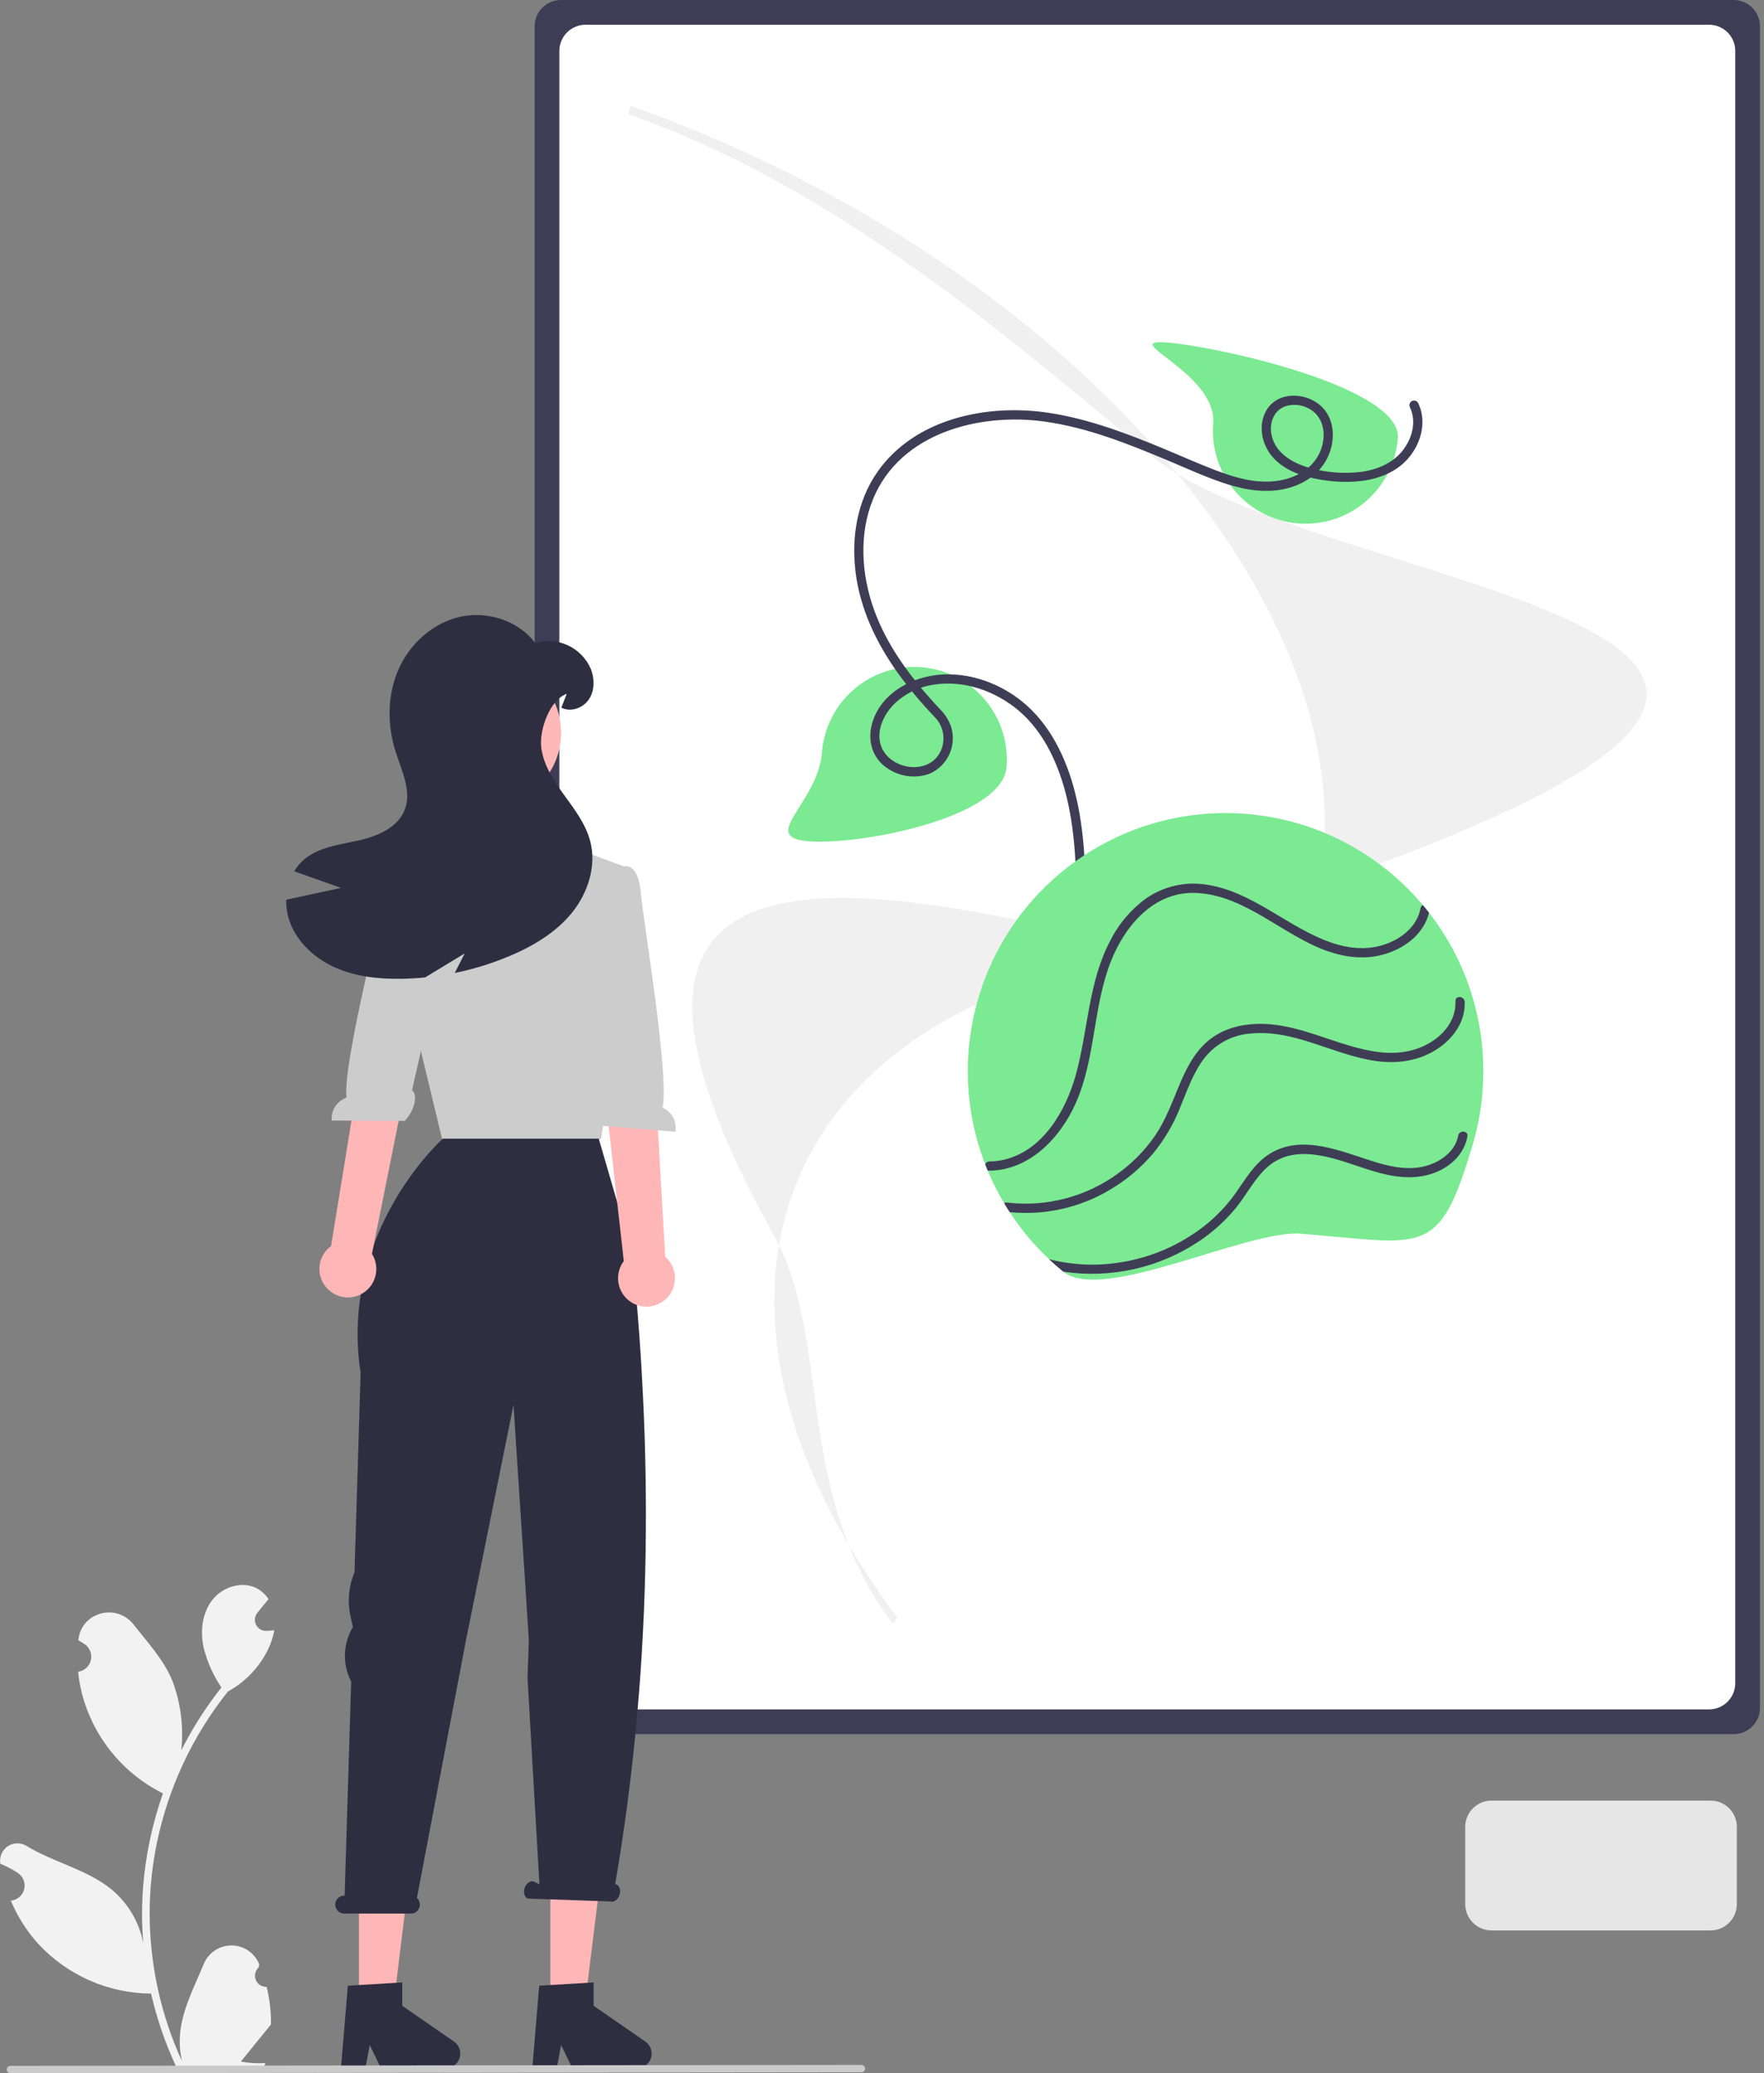 <svg width="154" height="181" viewBox="0 0 154 181" fill="none" xmlns="http://www.w3.org/2000/svg">
<rect x="0" y="0" width="154" height="181" fill="#808080" stroke="none"/>
<g clip-path="url(#clip0_333_1048)">
<path d="M151.359 151.396H48.966C48.359 151.396 47.776 151.154 47.347 150.724C46.918 150.294 46.676 149.711 46.675 149.103V2.294C46.676 1.686 46.918 1.103 47.347 0.673C47.776 0.243 48.358 0.001 48.966 0H151.359C151.966 0.001 152.548 0.243 152.977 0.673C153.407 1.103 153.648 1.686 153.649 2.294V149.103C153.648 149.711 153.407 150.294 152.977 150.724C152.548 151.154 151.966 151.396 151.359 151.396Z" fill="#3F3D56"/>
<path d="M149.203 149.237H51.121C50.514 149.237 49.932 148.995 49.503 148.565C49.073 148.135 48.832 147.552 48.831 146.944V4.453C48.832 3.845 49.073 3.262 49.503 2.832C49.932 2.402 50.514 2.16 51.121 2.159H149.203C149.81 2.16 150.392 2.402 150.822 2.832C151.251 3.262 151.493 3.845 151.493 4.453V146.944C151.493 147.552 151.251 148.135 150.822 148.565C150.392 148.995 149.81 149.237 149.203 149.237Z" fill="white"/>
<path d="M77.95 141.766C69.225 130.231 72.685 117.065 67.574 107.88C47.983 72.679 72.106 75.922 99.381 82.768L99.446 83.527C82.087 86.21 70.67 95.158 68.124 108.076C66.145 118.115 69.776 129.887 78.35 141.222L77.95 141.766Z" fill="#F0F0F0"/>
<path d="M97.116 98.835L96.934 98.112C106.673 93.689 105.836 80.517 114.549 77.51C180.925 54.597 115.405 52.013 100.668 39.893C87.488 29.055 73.126 16.454 54.872 9.964L55.017 9.225C73.351 15.743 89.694 26.427 101.035 39.309C112.433 52.256 117.428 65.892 115.1 77.705C113.263 87.021 107.045 94.327 97.116 98.835Z" fill="#F0F0F0"/>
<path d="M70.605 73.448C66.154 73.096 71.406 70.146 71.757 65.689C71.841 64.629 72.132 63.595 72.614 62.648C73.096 61.7 73.759 60.857 74.567 60.166C75.374 59.476 76.31 58.951 77.32 58.623C78.33 58.294 79.394 58.168 80.453 58.252C81.511 58.336 82.543 58.628 83.489 59.111C84.435 59.594 85.277 60.259 85.966 61.068C86.655 61.877 87.178 62.814 87.506 63.826C87.833 64.838 87.959 65.904 87.875 66.964C87.523 71.422 75.055 73.8 70.605 73.448Z" fill="#7BEA92"/>
<path d="M113.338 45.698C112.28 45.614 111.248 45.322 110.302 44.839C109.357 44.356 108.515 43.692 107.826 42.883C107.137 42.074 106.614 41.138 106.286 40.126C105.958 39.115 105.832 38.049 105.916 36.989C106.268 32.532 97.429 29.55 101.88 29.902C106.331 30.254 122.385 33.807 122.033 38.264C121.949 39.324 121.658 40.357 121.176 41.304C120.694 42.252 120.03 43.094 119.223 43.785C118.415 44.475 117.48 44.999 116.47 45.327C115.461 45.656 114.396 45.782 113.338 45.698Z" fill="#7BEA92"/>
<path d="M123.079 35.537C123.666 36.755 123.32 38.163 122.545 39.215C121.664 40.412 120.263 41.002 118.825 41.197C117.282 41.385 115.717 41.256 114.226 40.818C112.787 40.402 111.293 39.51 110.996 37.918C110.799 36.856 111.251 35.723 112.351 35.429C112.793 35.317 113.256 35.321 113.695 35.441C114.135 35.56 114.536 35.791 114.86 36.111C115.774 37.063 115.705 38.593 115.124 39.699C114.441 41.001 113.074 41.719 111.669 41.956C109.998 42.237 108.319 41.844 106.747 41.284C105.039 40.675 103.381 39.917 101.707 39.221C98.443 37.863 95.109 36.588 91.598 36.047C86.236 35.221 79.871 36.508 76.589 41.216C74.817 43.758 74.314 46.946 74.696 49.978C75.098 53.176 76.499 56.115 78.355 58.718C79.337 60.071 80.41 61.357 81.565 62.566C81.942 62.932 82.2 63.402 82.309 63.916C82.418 64.43 82.372 64.965 82.176 65.453C81.159 67.956 77.093 67.158 76.79 64.578C76.652 63.406 77.305 62.199 78.121 61.404C79.047 60.537 80.214 59.971 81.467 59.781C84.106 59.339 86.895 60.319 88.912 62.021C91.19 63.943 92.473 66.865 93.148 69.709C93.918 72.948 93.957 76.278 94.03 79.588C94.105 82.976 94.233 86.403 95.204 89.672C95.993 92.304 97.211 94.787 98.809 97.02C102 101.52 106.537 104.887 111.764 106.635C113.028 107.046 114.325 107.351 115.64 107.545C116.155 107.621 116.216 106.814 115.703 106.738C109.971 105.886 104.699 102.778 100.926 98.409C99.034 96.229 97.54 93.733 96.51 91.036C95.279 87.787 94.967 84.337 94.867 80.889C94.764 77.367 94.82 73.814 94.116 70.345C93.494 67.279 92.273 64.173 90.012 61.939C88.019 59.969 85.167 58.75 82.349 58.881C79.727 59.002 76.923 60.449 76.144 63.129C75.778 64.386 76.011 65.736 76.969 66.67C77.516 67.189 78.195 67.546 78.932 67.702C79.669 67.858 80.434 67.807 81.144 67.553C81.915 67.219 82.534 66.61 82.881 65.844C83.228 65.078 83.278 64.21 83.021 63.41C82.806 62.822 82.459 62.29 82.008 61.857C79.642 59.326 77.471 56.495 76.293 53.2C75.194 50.127 74.969 46.592 76.236 43.534C78.635 37.745 85.597 36.006 91.269 36.815C94.98 37.344 98.495 38.752 101.933 40.191C103.688 40.926 105.432 41.743 107.253 42.306C108.883 42.81 110.633 43.063 112.312 42.65C113.778 42.289 115.125 41.435 115.835 40.07C116.48 38.83 116.592 37.256 115.825 36.04C114.716 34.283 111.653 33.888 110.537 35.862C109.797 37.171 110.161 38.848 111.133 39.934C112.223 41.151 113.856 41.648 115.419 41.899C118.371 42.374 122.007 42.001 123.586 39.08C124.237 37.877 124.413 36.443 123.807 35.185C123.758 35.092 123.675 35.021 123.576 34.989C123.476 34.956 123.368 34.963 123.273 35.008C123.179 35.054 123.106 35.135 123.07 35.233C123.033 35.332 123.037 35.441 123.079 35.537Z" fill="#3F3D56"/>
<path d="M113.582 107.71C108.863 107.336 96.243 113.804 92.827 111.021C92.4 110.676 91.987 110.314 91.589 109.935C90.282 108.709 89.129 107.328 88.153 105.825C87.984 105.571 87.823 105.314 87.668 105.056C87.12 104.137 86.638 103.181 86.226 102.194C86.153 102.015 86.081 101.833 86.009 101.651C84.087 96.676 83.989 91.178 85.734 86.137C87.479 81.096 90.953 76.839 95.538 74.123C100.123 71.406 105.522 70.407 110.773 71.304C116.025 72.2 120.788 74.933 124.216 79.016C124.4 79.231 124.577 79.451 124.751 79.676C126.491 81.908 127.794 84.45 128.59 87.167C128.59 87.17 128.593 87.17 128.592 87.173C129.78 91.247 129.8 95.575 128.648 99.66L128.648 99.665C128.622 99.755 128.596 99.845 128.567 99.935C125.619 109.926 124.367 108.563 113.582 107.71Z" fill="#7BEA92"/>
<path d="M86.328 102.205C86.293 102.205 86.259 102.201 86.226 102.194C86.153 102.015 86.081 101.833 86.009 101.651C86.04 101.575 86.092 101.51 86.161 101.465C86.229 101.42 86.309 101.396 86.391 101.397C86.8 101.396 87.207 101.349 87.605 101.258C91.062 100.476 93.076 96.932 93.94 93.768C94.999 89.897 95.014 85.737 96.928 82.126C97.672 80.641 98.766 79.361 100.115 78.395C101.596 77.39 103.395 76.969 105.168 77.212C109.338 77.764 112.382 80.98 116.254 82.304C117.849 82.85 119.546 82.984 121.141 82.363C122.497 81.837 123.733 80.797 124.013 79.304C124.022 79.243 124.045 79.186 124.081 79.136C124.116 79.086 124.162 79.045 124.216 79.016C124.4 79.231 124.577 79.451 124.751 79.676C124.689 79.946 124.598 80.208 124.481 80.459C123.801 81.888 122.444 82.812 120.967 83.275C119.257 83.808 117.478 83.605 115.814 83.008C111.935 81.615 108.744 78.174 104.46 77.96C100.748 77.774 98.182 80.831 96.947 84.019C95.419 87.964 95.646 92.387 93.931 96.274C92.582 99.332 89.878 102.19 86.328 102.205Z" fill="#3F3D56"/>
<path d="M88.153 105.825C87.984 105.571 87.823 105.314 87.668 105.056C87.705 105.026 87.749 105.004 87.795 104.992C87.842 104.98 87.891 104.979 87.938 104.988C91.402 105.397 94.892 104.466 97.693 102.384C98.922 101.484 99.99 100.382 100.853 99.125C101.748 97.81 102.289 96.332 102.897 94.872C103.494 93.435 104.195 91.983 105.382 90.943C106.593 89.883 108.155 89.438 109.738 89.39C113.487 89.278 116.757 91.412 120.406 91.853C122.034 92.049 123.65 91.814 125.044 90.904C126.247 90.117 127.122 88.884 127.066 87.404C127.045 86.915 127.756 86.947 127.86 87.377C127.867 87.407 127.871 87.437 127.872 87.468C127.936 89.189 126.879 90.662 125.488 91.573C123.872 92.633 121.984 92.895 120.094 92.626C116.438 92.104 113.058 89.888 109.275 90.222C108.481 90.268 107.705 90.48 106.998 90.846C106.292 91.211 105.669 91.721 105.172 92.342C104.176 93.622 103.65 95.186 103.036 96.669C102.453 98.152 101.638 99.532 100.621 100.758C99.593 101.955 98.379 102.98 97.028 103.793C94.369 105.418 91.253 106.132 88.153 105.825Z" fill="#3F3D56"/>
<path d="M92.827 111.021C92.4 110.676 91.987 110.314 91.589 109.935C93.647 110.46 95.792 110.55 97.887 110.198C100.523 109.775 103.01 108.692 105.117 107.051C106.167 106.228 107.092 105.258 107.866 104.171C108.748 102.928 109.519 101.554 110.849 100.731C113.736 98.945 117.191 100.578 120.073 101.455C121.578 101.915 123.194 102.227 124.726 101.718C125.914 101.322 127.067 100.444 127.302 99.147C127.394 98.637 128.202 98.698 128.108 99.211C128.09 99.307 128.068 99.402 128.045 99.498C127.674 100.906 126.524 101.922 125.166 102.416C123.393 103.055 121.557 102.756 119.797 102.219C116.902 101.334 113.118 99.516 110.498 102.024C109.393 103.082 108.715 104.514 107.718 105.67C106.829 106.706 105.804 107.616 104.67 108.374C101.187 110.698 96.966 111.641 92.827 111.021Z" fill="#3F3D56"/>
<path d="M149.338 168.533H130.206C129.599 168.532 129.017 168.291 128.588 167.86C128.158 167.43 127.917 166.847 127.916 166.239V159.492C127.917 158.884 128.158 158.301 128.588 157.871C129.017 157.441 129.599 157.199 130.206 157.199H149.338C149.945 157.199 150.527 157.441 150.956 157.871C151.386 158.301 151.627 158.884 151.628 159.492V166.239C151.627 166.847 151.386 167.43 150.956 167.86C150.527 168.291 149.945 168.532 149.338 168.533Z" fill="#E6E6E6"/>
<path d="M38.392 90.234L38.897 94.925L38.6 101.076L52.204 99.457L53.482 90.234L51.853 90.251L38.392 90.234Z" fill="#FFB6B6"/>
<path d="M54.624 75.698L50.419 74.14L48.621 71.526L42.156 70.879L38.169 73.438L34.826 75.142L34.883 84.045L38.727 99.986L52.469 99.447L54.278 88.079C54.278 88.079 58.48 82.426 53.954 79.189L54.624 75.698Z" fill="#CCCCCC"/>
<path d="M31.337 175.398H34.311L35.726 163.909H31.337V175.398Z" fill="#FFB6B6"/>
<path d="M30.366 173.358L35.117 173.074V175.113L39.635 178.237C39.858 178.392 40.026 178.613 40.114 178.87C40.203 179.127 40.207 179.405 40.126 179.664C40.046 179.924 39.884 180.15 39.666 180.311C39.447 180.472 39.183 180.559 38.912 180.559H33.255L32.28 178.542L31.9 180.559H29.767L30.366 173.358Z" fill="#2F2E41"/>
<path d="M48.043 175.398H51.017L52.432 163.909H48.043V175.398Z" fill="#FFB6B6"/>
<path d="M47.072 173.358L51.824 173.074V175.113L56.341 178.237C56.564 178.392 56.732 178.613 56.821 178.87C56.909 179.127 56.913 179.405 56.833 179.664C56.752 179.924 56.59 180.15 56.372 180.311C56.154 180.472 55.89 180.559 55.618 180.559H49.962L48.986 178.542L48.606 180.559H46.473L47.072 173.358Z" fill="#2F2E41"/>
<path d="M30.053 165.49H30.086L30.658 146.809C30.287 146.094 30.1 145.298 30.111 144.493C30.122 143.687 30.332 142.897 30.722 142.193L30.803 142.044L30.591 141.059C30.318 139.792 30.444 138.472 30.949 137.28L31.483 119.854C29.577 107.48 38.662 99.41 38.662 99.41H52.272L55.193 109.464C57.125 128.312 56.774 146.679 53.709 164.473L53.793 164.515C54.094 164.619 54.223 165.037 54.081 165.447C53.94 165.858 53.581 166.107 53.28 166.003L46.092 165.753C45.791 165.649 45.662 165.231 45.804 164.82C45.946 164.409 46.304 164.161 46.605 164.265L47.094 164.512L46.052 146.486L46.167 143.193L45.929 139.457L44.828 122.655L40.657 143.317L36.398 165.698C36.515 165.805 36.598 165.944 36.634 166.099C36.671 166.253 36.66 166.415 36.602 166.563C36.545 166.711 36.445 166.838 36.314 166.928C36.183 167.017 36.028 167.065 35.869 167.065H30.053C29.845 167.065 29.645 166.982 29.497 166.834C29.35 166.686 29.267 166.486 29.267 166.277C29.267 166.069 29.35 165.868 29.497 165.721C29.645 165.573 29.845 165.49 30.053 165.49Z" fill="#2F2E41"/>
<path d="M28.638 112.565C28.379 112.314 28.177 112.009 28.048 111.672C27.918 111.335 27.864 110.973 27.89 110.613C27.915 110.252 28.018 109.902 28.194 109.586C28.369 109.27 28.611 108.996 28.903 108.784L32.529 86.493L36.782 87.992L32.472 109.465C32.795 109.98 32.919 110.596 32.819 111.196C32.719 111.796 32.403 112.338 31.93 112.72C31.457 113.103 30.861 113.298 30.255 113.269C29.648 113.24 29.073 112.99 28.638 112.565Z" fill="#FFB6B6"/>
<path d="M35.398 75.123C35.398 75.123 34.178 74.662 33.735 77.392C33.381 79.578 29.921 92.772 30.248 95.829C29.842 95.971 29.495 96.245 29.261 96.607C29.027 96.969 28.921 97.398 28.957 97.828L35.338 97.86C36.315 96.793 36.441 95.505 35.969 95.189L36.852 91.288L41.009 78.704L36.285 75.44L35.398 75.123Z" fill="#CCCCCC"/>
<path d="M58.012 113.514C58.293 113.286 58.52 113 58.678 112.675C58.835 112.35 58.92 111.995 58.926 111.633C58.932 111.272 58.859 110.914 58.711 110.584C58.564 110.254 58.346 109.961 58.073 109.725L56.78 87.303L52.01 88.33L54.459 110.095C54.093 110.58 53.917 111.183 53.965 111.79C54.013 112.396 54.282 112.964 54.719 113.385C55.157 113.807 55.735 114.052 56.342 114.076C56.948 114.1 57.543 113.899 58.012 113.514Z" fill="#FFB6B6"/>
<path d="M54.495 75.628C54.495 75.628 55.75 75.274 55.956 78.033C56.122 80.241 58.435 93.684 57.847 96.701C58.239 96.878 58.561 97.181 58.763 97.561C58.965 97.942 59.034 98.379 58.961 98.804L52.601 98.286C51.72 97.139 51.704 95.845 52.201 95.571L51.657 91.608L48.597 78.712L53.584 75.867L54.495 75.628Z" fill="#CCCCCC"/>
<path d="M42.552 70.419C46.105 70.419 48.986 67.534 48.986 63.976C48.986 60.417 46.105 57.532 42.552 57.532C38.999 57.532 36.119 60.417 36.119 63.976C36.119 67.534 38.999 70.419 42.552 70.419Z" fill="#FFB8B8"/>
<path d="M29.767 77.517C28.405 77.034 27.044 76.55 25.682 76.065C25.917 75.67 26.216 75.318 26.566 75.022C27.863 73.938 29.652 73.743 31.297 73.377C32.946 73.011 34.735 72.261 35.337 70.684C35.963 69.043 35.056 67.272 34.529 65.601C33.791 63.268 33.806 60.664 34.795 58.428C35.783 56.192 37.792 54.379 40.175 53.846C42.559 53.316 45.253 54.181 46.719 56.134C47.663 55.851 48.679 55.923 49.573 56.338C50.468 56.753 51.18 57.481 51.575 58.386C51.917 59.243 51.927 60.275 51.419 61.045C50.91 61.816 49.823 62.21 49.004 61.782L49.478 60.575C48.01 61.074 47.056 63.733 47.254 65.274C47.449 66.813 48.346 68.16 49.257 69.417C50.167 70.673 51.137 71.943 51.528 73.445C52.092 75.605 51.33 77.966 49.922 79.698C48.513 81.43 46.529 82.605 44.473 83.47C42.935 84.118 41.336 84.611 39.701 84.943C39.993 84.374 40.282 83.804 40.574 83.235L37.108 85.335C36.438 85.4 35.763 85.439 35.087 85.452C33.12 85.486 31.115 85.28 29.315 84.494C27.513 83.705 25.93 82.276 25.278 80.419C25.069 79.818 24.97 79.185 24.986 78.549C26.579 78.204 28.173 77.86 29.767 77.517Z" fill="#2F2E41"/>
<path d="M23.278 173.462C23.079 173.471 22.881 173.418 22.713 173.312C22.544 173.205 22.413 173.048 22.335 172.864C22.258 172.679 22.24 172.476 22.282 172.28C22.325 172.085 22.426 171.907 22.573 171.772C22.597 171.674 22.615 171.604 22.64 171.506C22.631 171.485 22.622 171.463 22.613 171.442C22.412 170.967 22.076 170.562 21.645 170.278C21.215 169.993 20.711 169.843 20.196 169.845C19.68 169.847 19.177 170.001 18.749 170.288C18.321 170.576 17.988 170.983 17.79 171.46C17.001 173.363 15.997 175.269 15.75 177.281C15.641 178.17 15.687 179.071 15.886 179.945C14.033 175.897 13.071 171.498 13.065 167.045C13.064 165.928 13.126 164.812 13.25 163.701C13.353 162.791 13.495 161.887 13.677 160.99C14.67 156.121 16.802 151.557 19.898 147.674C21.396 146.855 22.608 145.596 23.37 144.066C23.646 143.516 23.841 142.929 23.949 142.323C23.78 142.346 23.608 142.359 23.439 142.37C23.387 142.373 23.331 142.376 23.279 142.379L23.259 142.38C23.073 142.388 22.889 142.342 22.728 142.248C22.568 142.154 22.438 142.016 22.354 141.849C22.27 141.683 22.236 141.496 22.256 141.311C22.276 141.126 22.349 140.95 22.466 140.806C22.54 140.716 22.613 140.626 22.686 140.536C22.797 140.397 22.91 140.261 23.021 140.123C23.034 140.109 23.046 140.095 23.057 140.081C23.184 139.923 23.312 139.767 23.439 139.609C23.207 139.247 22.894 138.944 22.525 138.724C21.247 137.974 19.485 138.493 18.562 139.651C17.637 140.808 17.462 142.432 17.784 143.877C18.1 145.108 18.623 146.275 19.33 147.33C19.261 147.419 19.189 147.505 19.119 147.594C17.853 149.224 16.749 150.976 15.824 152.822C16.049 150.754 15.78 148.661 15.04 146.717C14.29 144.904 12.885 143.378 11.647 141.812C10.16 139.93 7.11 140.751 6.848 143.137C6.846 143.16 6.843 143.183 6.841 143.206C7.025 143.31 7.205 143.42 7.381 143.537C7.602 143.685 7.774 143.896 7.873 144.144C7.972 144.391 7.994 144.662 7.937 144.923C7.879 145.183 7.744 145.419 7.55 145.602C7.356 145.784 7.111 145.903 6.849 145.944L6.822 145.948C6.887 146.612 7.003 147.269 7.168 147.915C7.646 149.719 8.492 151.405 9.651 152.866C10.81 154.327 12.258 155.533 13.904 156.408C14.012 156.463 14.118 156.519 14.226 156.572C13.296 159.21 12.713 161.958 12.491 164.748C12.365 166.393 12.373 168.046 12.513 169.69L12.505 169.632C12.15 167.804 11.176 166.154 9.748 164.961C7.626 163.216 4.628 162.573 2.339 161.17C2.096 161.013 1.813 160.93 1.524 160.929C1.235 160.928 0.952 161.01 0.708 161.166C0.464 161.321 0.269 161.543 0.147 161.805C0.025 162.068 -0.02 162.359 0.018 162.646C0.021 162.667 0.024 162.687 0.027 162.708C0.368 162.847 0.701 163.007 1.022 163.188C1.206 163.292 1.386 163.402 1.562 163.519C1.783 163.667 1.955 163.878 2.054 164.125C2.153 164.373 2.175 164.644 2.118 164.904C2.06 165.165 1.925 165.401 1.731 165.584C1.537 165.766 1.292 165.885 1.029 165.926L1.002 165.93C0.983 165.933 0.966 165.935 0.947 165.938C1.53 167.332 2.348 168.616 3.366 169.732C4.623 171.083 6.143 172.163 7.832 172.905C9.52 173.647 11.343 174.036 13.187 174.047H13.189C13.69 176.226 14.415 178.347 15.354 180.375H23.085C23.112 180.289 23.137 180.2 23.162 180.114C22.447 180.159 21.728 180.116 21.023 179.987C21.597 179.282 22.17 178.571 22.744 177.866C22.757 177.853 22.769 177.839 22.78 177.825C23.071 177.464 23.364 177.106 23.655 176.745L23.656 176.745C23.671 175.639 23.544 174.535 23.279 173.462L23.278 173.462Z" fill="#F2F2F2"/>
<path d="M75.206 180.917L0.904 181C0.819 181 0.737 180.966 0.677 180.906C0.617 180.846 0.583 180.764 0.583 180.679C0.583 180.593 0.617 180.512 0.677 180.451C0.737 180.391 0.819 180.357 0.904 180.357L75.206 180.274C75.291 180.274 75.373 180.308 75.433 180.369C75.493 180.429 75.527 180.511 75.527 180.596C75.527 180.681 75.493 180.763 75.433 180.823C75.373 180.883 75.291 180.917 75.206 180.917Z" fill="#CACACA"/>
</g>
<defs>
<clipPath id="clip0_333_1048">
<rect width="153.649" height="181" fill="white"/>
</clipPath>
</defs>
</svg>

